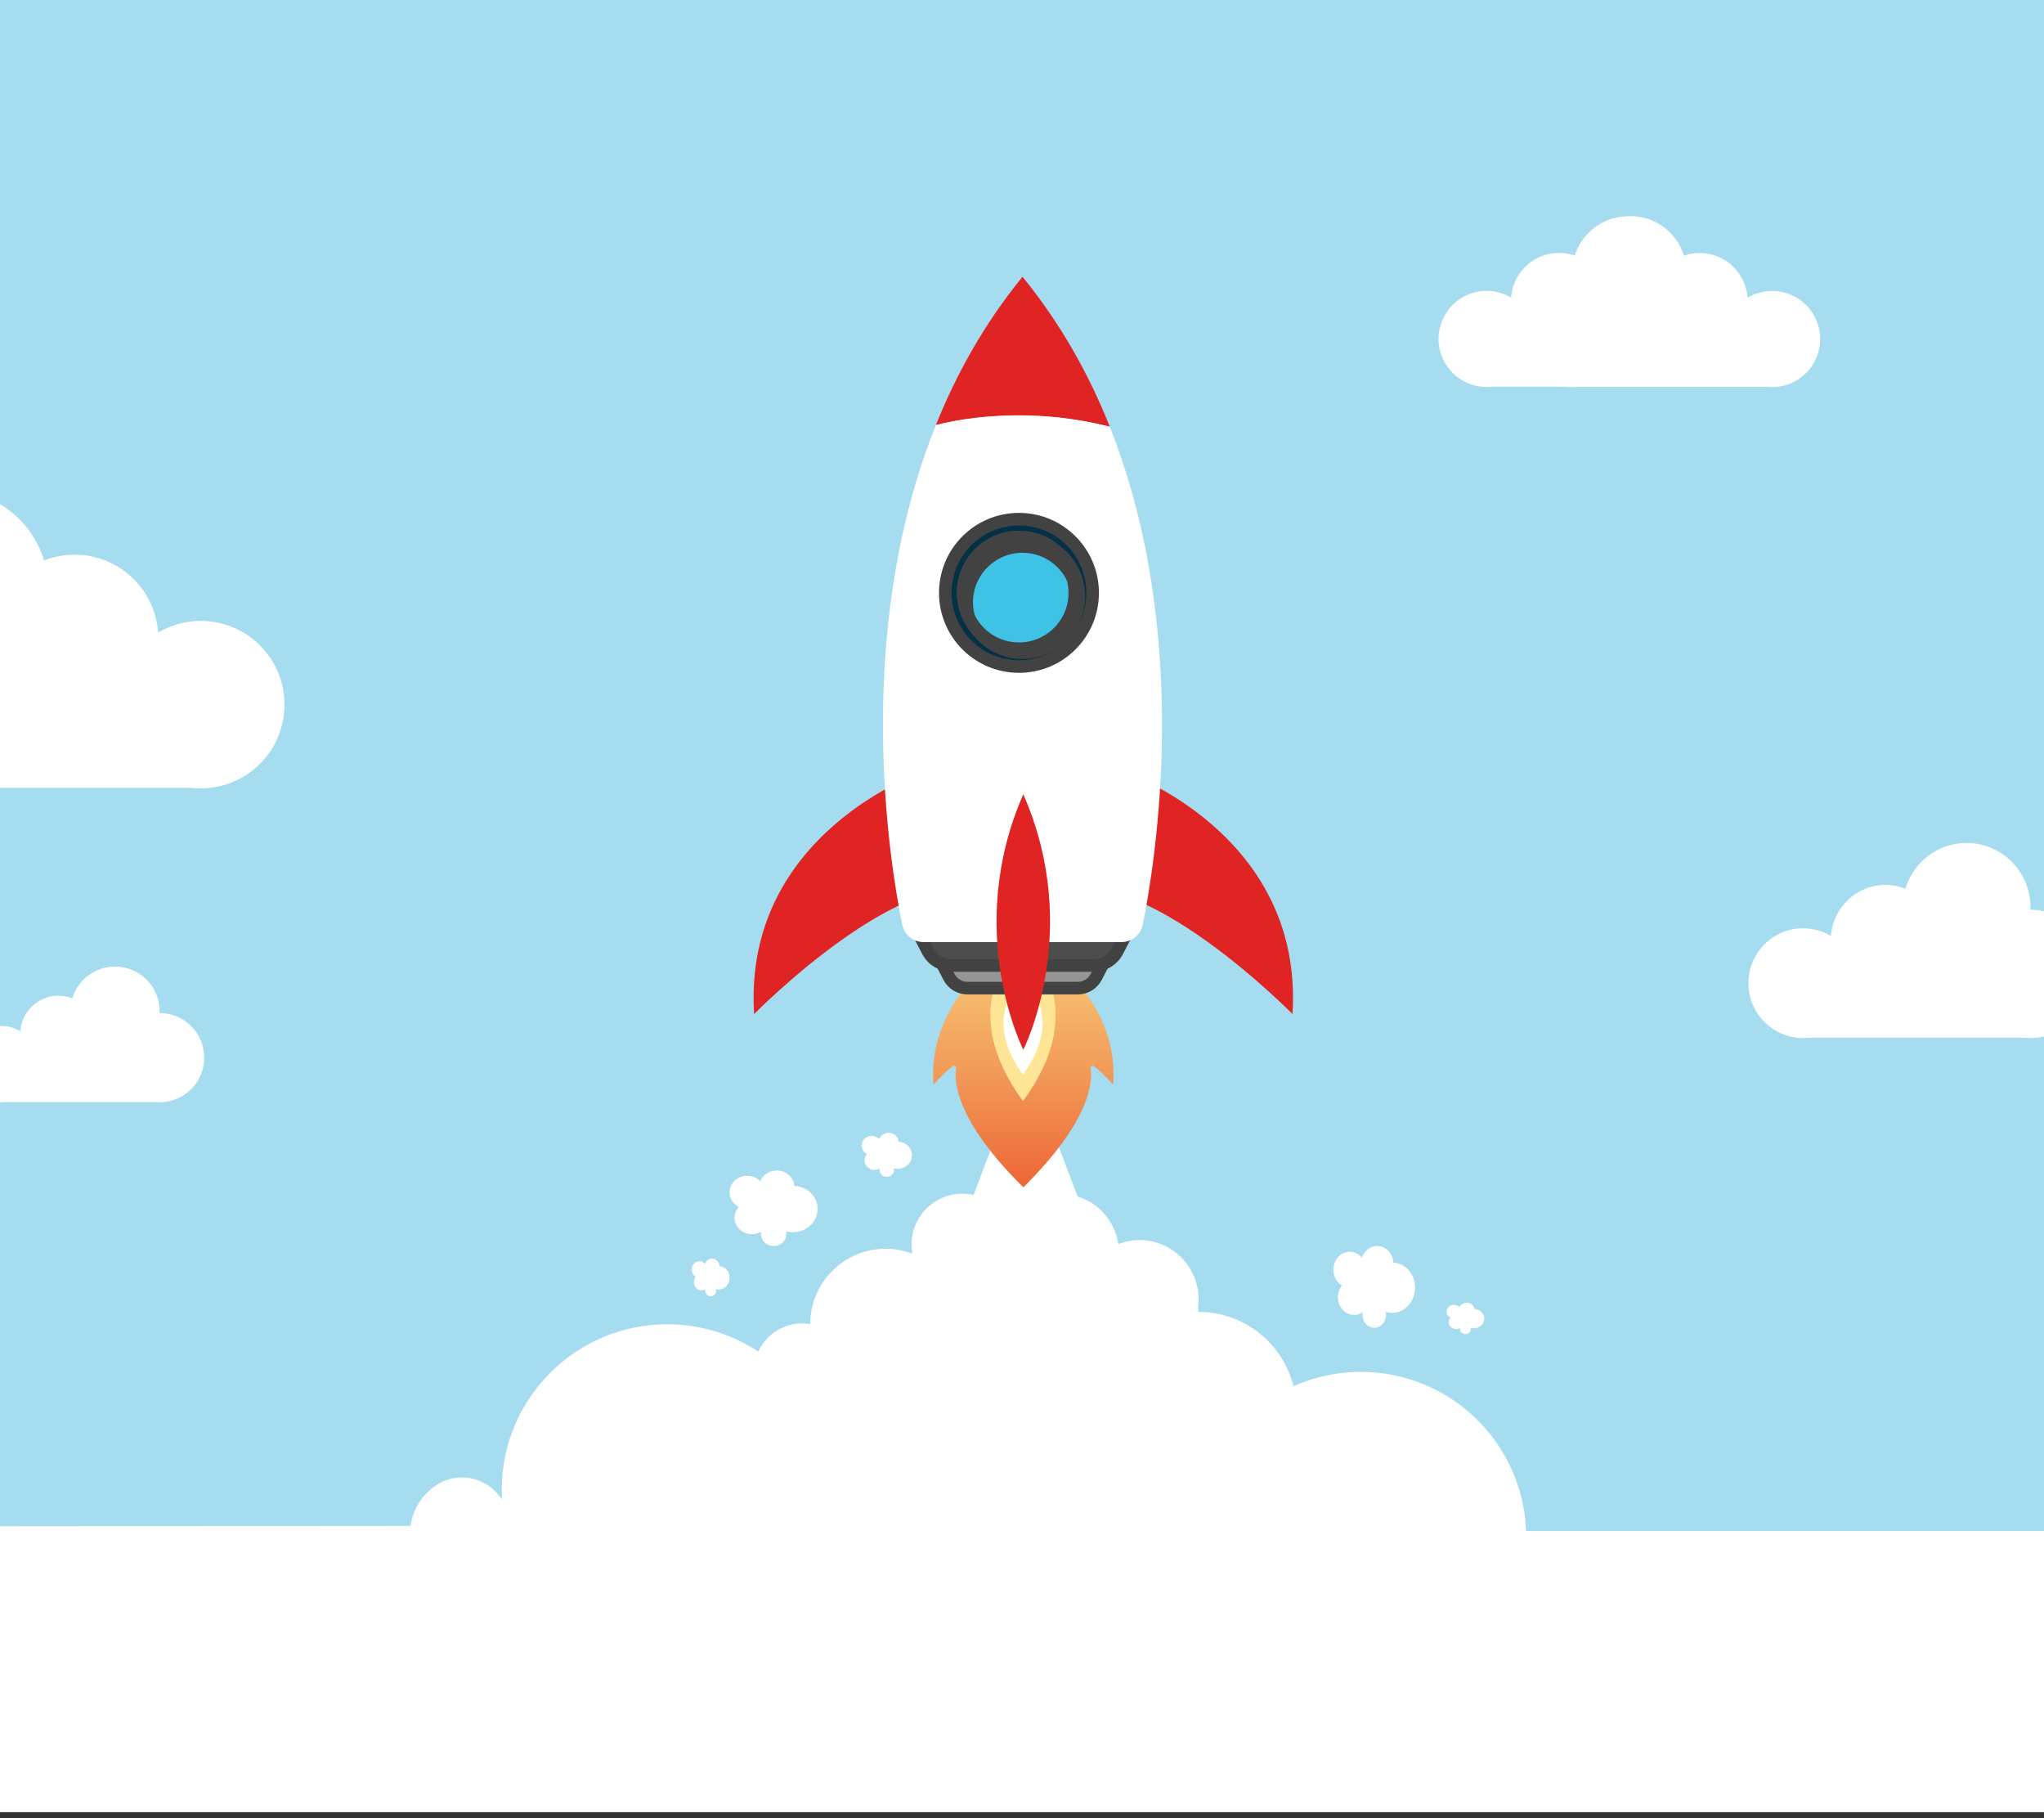<svg width="325" height="289" viewBox="0 0 325 289" fill="none" xmlns="http://www.w3.org/2000/svg">
<rect x="0" y="0" width="325" height="289" fill="#333333" stroke="none"/>
<path d="M351 -61H-18V248H351V-61Z" fill="#A5DCF0"/>
<path d="M65.883 242.554L-39 242.648V288.066H360V243.368H242.655C242.114 229.307 230.55 218.075 216.361 218.075C212.549 218.075 208.931 218.894 205.661 220.348C203.973 213.573 197.869 208.546 190.573 208.546C190.568 208.546 190.563 208.546 190.558 208.546C190.548 208.263 190.529 207.985 190.494 207.712C190.543 207.32 190.573 206.923 190.573 206.521C190.573 201.334 186.37 197.125 181.178 197.125C179.992 197.125 178.861 197.353 177.813 197.756C177.277 194.167 174.726 191.239 171.337 190.182L166.746 178.066H159.306L154.8 189.963C154.219 189.829 153.619 189.755 152.998 189.755C148.547 189.755 144.934 193.363 144.934 197.82C144.934 198.222 144.973 198.609 145.033 198.996C145.018 199.086 145.003 199.17 144.993 199.259C143.693 198.778 142.298 198.5 140.829 198.5C134.209 198.5 128.839 203.86 128.824 210.481C128.412 210.412 127.99 210.367 127.553 210.367C124.451 210.367 121.786 212.203 120.565 214.844C116.411 212.104 111.443 210.511 106.098 210.511C91.561 210.511 79.779 222.294 79.779 236.831C79.779 237.218 79.794 237.6 79.809 237.982C79.804 238.107 79.804 238.236 79.799 238.36C78.424 236.245 76.052 234.846 73.342 234.846C69.089 234.846 65.263 239.04 65.263 243.293" fill="white"/>
<path d="M221.555 200.72C221.476 199.239 220.351 198.066 218.973 198.066C217.858 198.066 216.911 198.835 216.546 199.915C216.068 199.342 215.379 198.978 214.61 198.978C213.167 198.978 212 200.259 212 201.831C212 202.917 212.553 203.86 213.368 204.341C212.97 204.838 212.731 205.488 212.731 206.195C212.731 207.757 213.889 209.023 215.318 209.023C215.81 209.023 216.274 208.869 216.668 208.608C216.668 208.608 216.672 208.608 216.677 208.613C216.654 208.746 216.639 208.879 216.639 209.018C216.639 210.15 217.478 211.066 218.514 211.066C219.55 211.066 220.389 210.15 220.389 209.018C220.389 208.854 220.37 208.69 220.337 208.536C220.656 208.639 220.993 208.69 221.345 208.69C223.364 208.69 225 206.902 225 204.694C225 202.487 223.477 200.827 221.56 200.704L221.555 200.72Z" fill="white"/>
<path d="M126.291 188.515C126.205 187.149 124.994 186.066 123.51 186.066C122.309 186.066 121.289 186.775 120.895 187.773C120.381 187.243 119.639 186.908 118.811 186.908C117.257 186.908 116 188.089 116 189.54C116 190.542 116.596 191.412 117.474 191.856C117.045 192.315 116.787 192.915 116.787 193.567C116.787 195.009 118.034 196.176 119.573 196.176C120.103 196.176 120.603 196.034 121.027 195.793C121.027 195.793 121.032 195.793 121.037 195.798C121.012 195.921 120.996 196.044 120.996 196.176C120.996 197.22 121.9 198.066 123.015 198.066C124.131 198.066 125.034 197.22 125.034 196.176C125.034 196.025 125.014 195.873 124.978 195.732C125.322 195.826 125.69 195.873 126.063 195.873C128.239 195.873 130 194.224 130 192.187C130 190.15 128.36 188.619 126.296 188.505L126.291 188.515Z" fill="white"/>
<path d="M234.413 208.088C234.374 207.52 233.856 207.066 233.223 207.066C232.71 207.066 232.269 207.362 232.1 207.776C231.877 207.555 231.563 207.414 231.205 207.414C230.537 207.414 230 207.908 230 208.511C230 208.93 230.256 209.291 230.634 209.476C230.45 209.666 230.339 209.917 230.339 210.19C230.339 210.789 230.871 211.278 231.534 211.278C231.761 211.278 231.974 211.221 232.158 211.119C232.148 211.168 232.139 211.221 232.139 211.278C232.139 211.714 232.526 212.066 233.005 212.066C233.484 212.066 233.871 211.714 233.871 211.278C233.871 211.216 233.861 211.155 233.847 211.093C233.997 211.132 234.152 211.155 234.311 211.155C235.245 211.155 236 210.467 236 209.617C236 208.767 235.298 208.128 234.413 208.084V208.088Z" fill="white"/>
<path d="M142.88 181.495C142.832 180.697 142.138 180.066 141.293 180.066C140.609 180.066 140.023 180.482 139.799 181.061C139.505 180.753 139.081 180.557 138.607 180.557C137.718 180.557 137 181.243 137 182.093C137 182.677 137.342 183.186 137.845 183.447C137.601 183.714 137.454 184.064 137.454 184.447C137.454 185.287 138.167 185.969 139.046 185.969C139.349 185.969 139.632 185.89 139.877 185.745C139.877 185.745 139.877 185.745 139.882 185.745C139.867 185.815 139.857 185.89 139.857 185.964C139.857 186.571 140.375 187.066 141.01 187.066C141.645 187.066 142.162 186.571 142.162 185.964C142.162 185.876 142.148 185.787 142.128 185.707C142.324 185.764 142.534 185.792 142.748 185.792C143.989 185.792 145 184.83 145 183.639C145 182.448 144.062 181.556 142.88 181.491V181.495Z" fill="white"/>
<path d="M114.413 201.293C114.374 200.611 113.856 200.066 113.223 200.066C112.71 200.066 112.269 200.421 112.1 200.918C111.877 200.653 111.563 200.484 111.205 200.484C110.537 200.484 110 201.076 110 201.8C110 202.303 110.256 202.736 110.634 202.958C110.45 203.185 110.339 203.487 110.339 203.814C110.339 204.533 110.871 205.12 111.534 205.12C111.761 205.12 111.974 205.051 112.158 204.93C112.148 204.988 112.139 205.051 112.139 205.12C112.139 205.644 112.526 206.066 113.005 206.066C113.484 206.066 113.871 205.644 113.871 205.12C113.871 205.046 113.861 204.972 113.847 204.898C113.997 204.946 114.152 204.972 114.311 204.972C115.245 204.972 116 204.147 116 203.127C116 202.107 115.298 201.34 114.413 201.288V201.293Z" fill="white"/>
<path d="M31.931 98.696C29.45 98.696 27.129 99.379 25.141 100.56C24.666 93.641 18.91 88.175 11.867 88.175C10.151 88.175 8.513 88.503 7.005 89.093C5.086 82.677 -0.855 78 -7.893 78C-16.482 78 -23.447 84.965 -23.447 93.553C-23.447 93.775 -23.437 93.992 -23.428 94.208C-23.433 94.208 -23.437 94.208 -23.447 94.208C-32.035 94.208 -39 101.173 -39 109.762C-39 118.35 -32.035 125.315 -23.447 125.315C-22.912 125.315 -22.381 125.287 -21.86 125.237H30.478C30.953 125.287 31.438 125.315 31.931 125.315C39.279 125.315 45.238 119.356 45.238 112.008C45.238 104.66 39.279 98.701 31.931 98.701V98.696Z" fill="white"/>
<path d="M286.692 147.563C288.312 147.563 289.828 148.01 291.126 148.783C291.437 144.249 295.195 140.665 299.792 140.665C300.914 140.665 301.981 140.88 302.964 141.268C304.216 137.064 308.097 134 312.694 134C318.301 134 322.847 138.563 322.847 144.191C322.847 144.336 322.843 144.477 322.836 144.619C322.836 144.619 322.843 144.619 322.847 144.619C328.453 144.619 333 149.182 333 154.809C333 160.437 328.453 165 322.847 165C322.496 165 322.153 164.982 321.809 164.949H287.636C287.325 164.982 287.01 165 286.688 165C281.888 165 278 161.094 278 156.28C278 151.466 281.892 147.56 286.688 147.56L286.692 147.563Z" fill="white"/>
<path d="M0.137 163.081C1.267 163.081 2.328 163.39 3.232 163.93C3.449 160.775 6.073 158.284 9.284 158.284C10.068 158.284 10.815 158.432 11.498 158.704C12.374 155.779 15.082 153.648 18.292 153.648C22.208 153.648 25.381 156.822 25.381 160.738C25.381 160.839 25.381 160.936 25.372 161.038C25.372 161.038 25.377 161.038 25.381 161.038C29.297 161.038 32.471 164.211 32.471 168.127C32.471 172.043 29.297 175.216 25.381 175.216C25.137 175.216 24.897 175.203 24.657 175.18H0.797C0.58 175.203 0.358 175.216 0.137 175.216C-3.212 175.216 -5.928 172.5 -5.928 169.151C-5.928 165.802 -3.212 163.086 0.137 163.086V163.081Z" fill="white"/>
<path d="M281.763 46.254C280.338 46.254 279.005 46.646 277.866 47.324C277.594 43.352 274.286 40.216 270.246 40.216C269.374 40.216 268.539 40.373 267.755 40.64C266.63 37.001 263.235 34.353 259.227 34.353C258.927 34.353 258.627 34.372 258.336 34.404C254.591 34.639 251.468 37.176 250.389 40.627C249.605 40.354 248.765 40.198 247.889 40.198C243.849 40.198 240.541 43.334 240.269 47.305C239.13 46.627 237.797 46.235 236.372 46.235C232.151 46.235 228.733 49.653 228.733 53.874C228.733 58.094 232.151 61.512 236.372 61.512C236.653 61.512 236.93 61.493 237.207 61.466H248.941C249.282 61.507 249.633 61.53 249.983 61.53C250.292 61.53 250.597 61.517 250.896 61.484H267.649C267.82 61.493 267.99 61.512 268.161 61.512C268.332 61.512 268.502 61.493 268.673 61.484H280.938C281.21 61.512 281.491 61.53 281.773 61.53C285.993 61.53 289.411 58.112 289.411 53.892C289.411 49.672 285.993 46.254 281.773 46.254H281.763Z" fill="white"/>
<path d="M171.819 156.924H153.602C153.602 156.924 147.629 163.18 148.453 172.39C148.453 172.39 150.141 170.479 151.482 169.486C151.725 169.307 152.063 169.511 152.018 169.814C151.695 171.894 151.973 178.135 162.713 188.736C173.453 178.13 173.731 171.894 173.408 169.814C173.363 169.516 173.696 169.307 173.939 169.486C175.28 170.479 176.968 172.39 176.968 172.39C177.792 163.18 171.819 156.924 171.819 156.924Z" fill="url(#paint0_linear_2004_85194)"/>
<path d="M162.658 149.824C162.658 149.824 150.995 159.089 162.658 175.033C174.322 159.079 162.658 149.824 162.658 149.824Z" fill="#FFE697"/>
<path d="M162.659 155.742C162.659 155.742 155.687 161.278 162.659 170.807C169.63 161.273 162.659 155.742 162.659 155.742Z" fill="white"/>
<path d="M149.57 152.742L150.896 155.299C151.462 156.387 152.584 157.072 153.811 157.072H171.382C172.609 157.072 173.731 156.387 174.297 155.299L175.623 152.742H149.575H149.57Z" fill="#949494" stroke="#424242" stroke-width="2" stroke-miterlimit="10"/>
<path d="M145.817 147.896L147.525 151.188C148.25 152.589 149.699 153.467 151.278 153.467H173.915C175.494 153.467 176.939 152.589 177.668 151.188L179.377 147.896H145.822H145.817Z" fill="#4D4D4D" stroke="#424242" stroke-width="2" stroke-miterlimit="10"/>
<path d="M178.771 122.689C178.771 122.689 207.326 132.496 205.508 161.195C205.508 161.195 181.467 136.701 168.384 141.945L178.771 122.694V122.689Z" fill="#E02424"/>
<path d="M146.646 122.689C146.646 122.689 118.091 132.496 119.908 161.195C119.908 161.195 143.949 136.701 157.033 141.945L146.646 122.694V122.689Z" fill="#E02424"/>
<path d="M176.457 67.828C173.155 59.531 168.651 51.433 162.584 44V44.035L162.574 44C156.571 51.358 152.102 59.362 148.805 67.57C155.225 66.036 164.918 64.998 176.452 67.828H176.457Z" fill="#E02424"/>
<path d="M176.839 68.803L176.457 67.83C161.184 63.913 148.811 67.572 148.811 67.572L148.324 68.803C135.702 101.489 141.422 136.971 143.453 146.986C143.781 148.599 145.201 149.756 146.849 149.756H178.304C179.952 149.756 181.372 148.599 181.7 146.986C183.731 136.971 189.456 101.489 176.829 68.803H176.839Z" fill="white"/>
<path d="M162.018 105.955C168.487 105.955 173.731 100.711 173.731 94.242C173.731 87.773 168.487 82.529 162.018 82.529C155.549 82.529 150.305 87.773 150.305 94.242C150.305 100.711 155.549 105.955 162.018 105.955Z" fill="#043146" stroke="#424242" stroke-width="2" stroke-miterlimit="10"/>
<path d="M165.976 103.09C170.557 101.216 172.753 95.983 170.879 91.402C169.006 86.82 163.773 84.625 159.192 86.499C154.61 88.372 152.415 93.605 154.288 98.186C156.162 102.768 161.394 104.963 165.976 103.09Z" fill="#7C7C7C" stroke="#424242" stroke-width="2" stroke-miterlimit="10"/>
<path d="M162.018 103.123C166.921 103.123 170.896 99.148 170.896 94.245C170.896 89.342 166.921 85.367 162.018 85.367C157.115 85.367 153.14 89.342 153.14 94.245C153.14 99.148 157.115 103.123 162.018 103.123Z" fill="#3EC2E5" stroke="#424242" stroke-width="2" stroke-miterlimit="10"/>
<path d="M162.584 86.871C166.099 86.871 169.128 88.921 170.568 91.885C169.53 88.132 166.104 85.371 162.018 85.371C157.117 85.371 153.14 89.343 153.14 94.249C153.14 95.634 153.468 96.945 154.034 98.112C153.825 97.357 153.706 96.568 153.706 95.748C153.706 90.848 157.678 86.871 162.584 86.871Z" fill="black" stroke="#424242" stroke-width="2" stroke-miterlimit="10"/>
<path d="M162.708 126.264C153.14 148.041 162.708 166.869 162.708 166.869C162.708 166.869 172.276 148.041 162.708 126.264Z" fill="#E02424"/>
<defs>
<linearGradient id="paint0_linear_2004_85194" x1="162.708" y1="156.924" x2="162.708" y2="188.741" gradientUnits="userSpaceOnUse">
<stop stop-color="#F7BD6F"/>
<stop offset="0.45" stop-color="#F29857"/>
<stop offset="1" stop-color="#ED6637"/>
</linearGradient>
</defs>
</svg>
